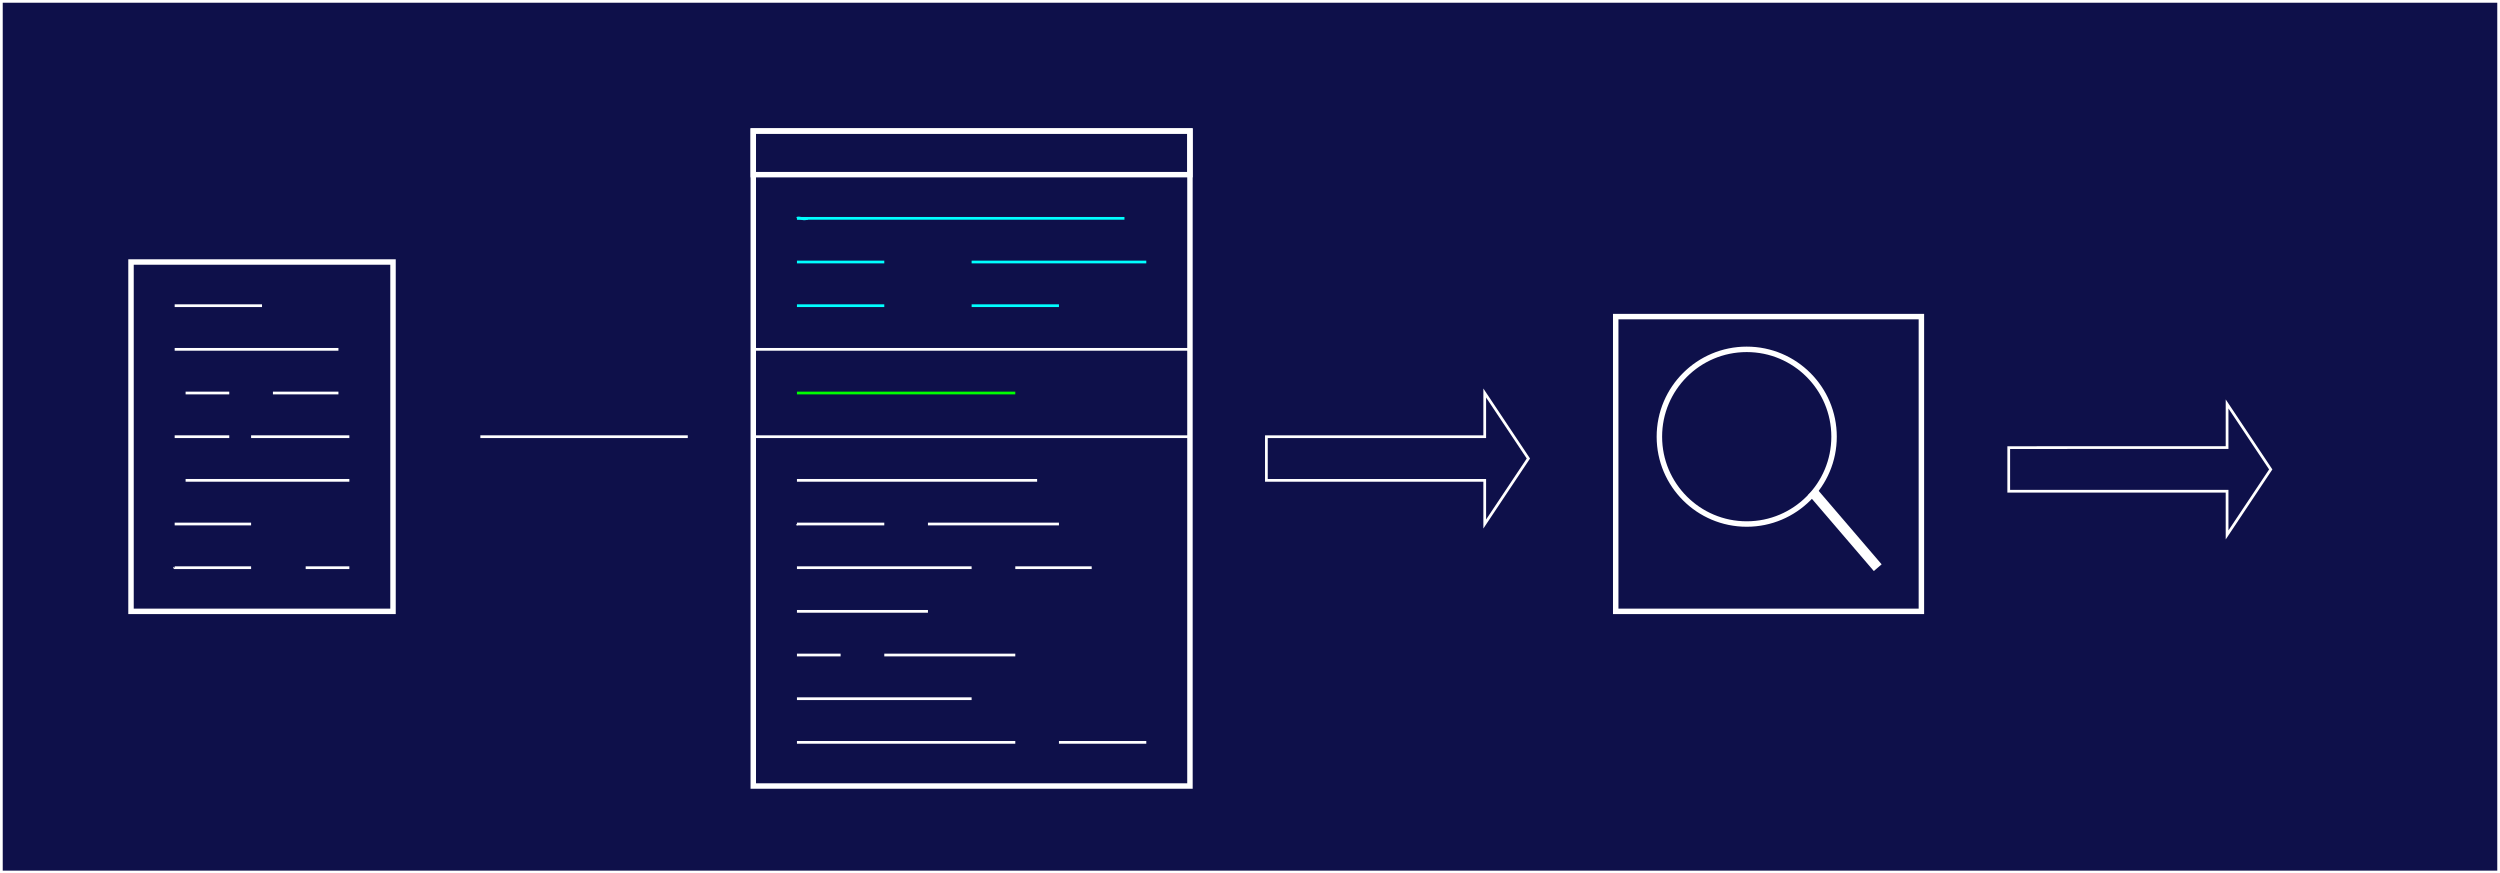 <?xml version="1.0" encoding="UTF-8" standalone="no"?>
<!-- Created with Inkscape (http://www.inkscape.org/) -->

<svg
   xmlns:dc="http://purl.org/dc/elements/1.1/"
   xmlns:cc="http://creativecommons.org/ns#"
   xmlns:rdf="http://www.w3.org/1999/02/22-rdf-syntax-ns#"
   xmlns:svg="http://www.w3.org/2000/svg"
   xmlns="http://www.w3.org/2000/svg"
   xmlns:sodipodi="http://sodipodi.sourceforge.net/DTD/sodipodi-0.dtd"
   xmlns:inkscape="http://www.inkscape.org/namespaces/inkscape"
   width="916"
   height="320"
   viewBox="0 0 242.358 84.667"
   version="1.1"
   id="svg8"
   inkscape:version="0.92.5 (2060ec1f9f, 2020-04-08)"
   sodipodi:docname="index-1.svg">
  <rect x="0" y="0" width="242.358" height="84.667" fill="#808080" stroke="none"/>
  <defs
     id="defs2" />
  <sodipodi:namedview
     id="base"
     pagecolor="#ffffff"
     bordercolor="#666666"
     borderopacity="1.0"
     inkscape:pageopacity="0.0"
     inkscape:pageshadow="2"
     inkscape:zoom="0.98994949"
     inkscape:cx="416.9916"
     inkscape:cy="258.15637"
     inkscape:document-units="mm"
     inkscape:current-layer="layer1"
     showgrid="true"
     units="px"
     inkscape:window-width="1920"
     inkscape:window-height="1039"
     inkscape:window-x="1366"
     inkscape:window-y="0"
     inkscape:window-maximized="1">
    <inkscape:grid
       type="xygrid"
       id="grid815"
       spacingx="1.058"
       spacingy="1.058"
       dotted="false"
       empspacing="4" />
  </sodipodi:namedview>
  <g
     inkscape:label="Capa 1"
     inkscape:groupmode="layer"
     id="layer1"
     transform="translate(0,-212.333)">
    <rect
       style="fill:#0e104a;stroke:#ffffff;stroke-width:0.529;stroke-miterlimit:4;stroke-dasharray:none;fill-opacity:1"
       id="rect817"
       width="242.358"
       height="84.667"
       x="0"
       y="212.333" />
    <rect
       style="fill:none;fill-opacity:1;stroke:#ffffff;stroke-width:0.529;stroke-miterlimit:4;stroke-dasharray:none"
       id="rect1015"
       width="25.4"
       height="33.867"
       x="12.7"
       y="237.733" />
    <rect
       style="fill:none;fill-opacity:1;stroke:#ffffff;stroke-width:0.529;stroke-miterlimit:4;stroke-dasharray:none"
       id="rect1039"
       width="42.333"
       height="63.5"
       x="73.025"
       y="225.033" />
    <rect
       style="fill:none;fill-opacity:1;stroke:#ffffff;stroke-width:0.529;stroke-miterlimit:4;stroke-dasharray:none"
       id="rect1041"
       width="42.333"
       height="4.233"
       x="73.025"
       y="225.033" />
    <path
       style="fill:none;stroke:#ffffff;stroke-width:0.265px;stroke-linecap:butt;stroke-linejoin:miter;stroke-opacity:1"
       d="m 122.767,254.667 v 4.233 h 21.167 v 4.233 l 4.233,-6.35 -4.233,-6.35 v 4.233 z"
       id="path1047"
       inkscape:connector-curvature="0" />
    <path
       style="fill:none;stroke:#ffffff;stroke-width:0.265px;stroke-linecap:butt;stroke-linejoin:miter;stroke-opacity:1"
       d="M 73.025,246.2 H 115.358"
       id="path1103"
       inkscape:connector-curvature="0" />
    <path
       style="fill:none;stroke:#ffffff;stroke-width:0.265px;stroke-linecap:butt;stroke-linejoin:miter;stroke-opacity:1"
       d="M 73.025,254.667 H 115.358"
       id="path1105"
       inkscape:connector-curvature="0" />
    <path
       style="fill:none;stroke:#00ffff;stroke-width:0.265px;stroke-linecap:butt;stroke-linejoin:miter;stroke-opacity:1"
       d="m 77.258,233.5 c 0.243,-0.108 0.519,0.079 0.775,0.047 0.095,-0.012 0.189,-0.032 0.283,-0.047"
       id="path1107"
       inkscape:connector-curvature="0" />
    <path
       style="fill:none;stroke:#00ffff;stroke-width:0.265px;stroke-linecap:butt;stroke-linejoin:miter;stroke-opacity:1"
       d="M 109.008,233.5 H 77.258"
       id="path1109"
       inkscape:connector-curvature="0" />
    <path
       style="fill:none;stroke:#00ffff;stroke-width:0.265px;stroke-linecap:butt;stroke-linejoin:miter;stroke-opacity:1"
       d="m 77.258,237.733 h 8.467"
       id="path1111"
       inkscape:connector-curvature="0" />
    <path
       style="fill:none;stroke:#00ffff;stroke-width:0.265px;stroke-linecap:butt;stroke-linejoin:miter;stroke-opacity:1"
       d="m 77.258,241.967 h 8.467"
       id="path1113"
       inkscape:connector-curvature="0" />
    <path
       style="fill:none;stroke:#00ffff;stroke-width:0.265px;stroke-linecap:butt;stroke-linejoin:miter;stroke-opacity:1"
       d="M 94.192,237.733 H 111.125"
       id="path1115"
       inkscape:connector-curvature="0" />
    <path
       style="fill:none;stroke:#00ffff;stroke-width:0.265px;stroke-linecap:butt;stroke-linejoin:miter;stroke-opacity:1"
       d="m 94.192,241.967 h 8.467"
       id="path1117"
       inkscape:connector-curvature="0" />
    <path
       style="fill:none;stroke:#ffffff;stroke-width:0.265px;stroke-linecap:butt;stroke-linejoin:miter;stroke-opacity:1"
       d="M 77.258,258.9 H 100.542"
       id="path1119"
       inkscape:connector-curvature="0" />
    <path
       style="fill:none;stroke:#ffffff;stroke-width:0.265px;stroke-linecap:butt;stroke-linejoin:miter;stroke-opacity:1"
       d="m 77.258,263.133 c 0.065,0.076 0.065,0.076 0,0 z"
       id="path1121"
       inkscape:connector-curvature="0" />
    <path
       style="fill:none;stroke:#ffffff;stroke-width:0.265px;stroke-linecap:butt;stroke-linejoin:miter;stroke-opacity:1"
       d="m 85.725,263.133 h -8.467"
       id="path1123"
       inkscape:connector-curvature="0" />
    <path
       style="fill:none;stroke:#ffffff;stroke-width:0.265px;stroke-linecap:butt;stroke-linejoin:miter;stroke-opacity:1"
       d="M 89.958,263.133 H 102.658"
       id="path1125"
       inkscape:connector-curvature="0" />
    <path
       style="fill:none;stroke:#ffffff;stroke-width:0.265px;stroke-linecap:butt;stroke-linejoin:miter;stroke-opacity:1"
       d="m 77.258,267.367 h 16.933"
       id="path1127"
       inkscape:connector-curvature="0" />
    <path
       style="fill:none;stroke:#ffffff;stroke-width:0.265px;stroke-linecap:butt;stroke-linejoin:miter;stroke-opacity:1"
       d="m 98.425,267.367 h 7.408"
       id="path1129"
       inkscape:connector-curvature="0" />
    <path
       style="fill:none;stroke:#ffffff;stroke-width:0.265px;stroke-linecap:butt;stroke-linejoin:miter;stroke-opacity:1"
       d="m 77.258,271.6 h 12.7"
       id="path1131"
       inkscape:connector-curvature="0" />
    <path
       style="fill:none;stroke:#ffffff;stroke-width:0.265px;stroke-linecap:butt;stroke-linejoin:miter;stroke-opacity:1"
       d="m 77.258,275.833 h 4.233"
       id="path1139"
       inkscape:connector-curvature="0" />
    <path
       style="fill:none;stroke:#ffffff;stroke-width:0.265px;stroke-linecap:butt;stroke-linejoin:miter;stroke-opacity:1"
       d="m 85.725,275.833 h 12.7"
       id="path1143"
       inkscape:connector-curvature="0" />
    <path
       style="fill:none;stroke:#ffffff;stroke-width:0.265px;stroke-linecap:butt;stroke-linejoin:miter;stroke-opacity:1"
       d="m 77.258,280.067 h 16.933"
       id="path1145"
       inkscape:connector-curvature="0" />
    <path
       style="fill:none;stroke:#ffffff;stroke-width:0.265px;stroke-linecap:butt;stroke-linejoin:miter;stroke-opacity:1"
       d="m 77.258,284.3 h 21.167"
       id="path1147"
       inkscape:connector-curvature="0" />
    <path
       style="fill:none;stroke:#ffffff;stroke-width:0.265px;stroke-linecap:butt;stroke-linejoin:miter;stroke-opacity:1"
       d="M 102.658,284.3 H 111.125"
       id="path1149"
       inkscape:connector-curvature="0" />
    <path
       style="fill:#00ff00;stroke:#00ff00;stroke-width:0.265px;stroke-linecap:butt;stroke-linejoin:miter;stroke-opacity:1"
       d="m 77.258,250.433 h 21.167"
       id="path1151"
       inkscape:connector-curvature="0" />
    <path
       style="fill:none;stroke:#ffffff;stroke-width:0.265px;stroke-linecap:butt;stroke-linejoin:miter;stroke-opacity:1"
       d="M 46.567,254.667 H 66.675"
       id="path1172"
       inkscape:connector-curvature="0" />
    <rect
       style="fill:none;fill-opacity:1;stroke:#ffffff;stroke-width:0.529;stroke-miterlimit:4;stroke-dasharray:none"
       id="rect1174"
       width="29.633"
       height="28.575"
       x="156.633"
       y="243.025" />
    <path
       style="fill:none;stroke:#ffffff;stroke-width:0.265px;stroke-linecap:butt;stroke-linejoin:miter;stroke-opacity:1"
       d="m 194.733,255.725 v 4.233 h 21.167 v 4.233 l 4.233,-6.35 -4.233,-6.35 v 4.233 z"
       id="path1047-5"
       inkscape:connector-curvature="0" />
    <circle
       style="fill:none;fill-opacity:1;stroke:#ffffff;stroke-width:0.529;stroke-miterlimit:4;stroke-dasharray:none"
       id="path1191"
       cx="169.333"
       cy="254.667"
       r="8.467" />
    <path
       style="fill:none;stroke:#ffffff;stroke-width:1;stroke-linecap:butt;stroke-linejoin:miter;stroke-opacity:1;stroke-miterlimit:4;stroke-dasharray:none"
       d="m 182.033,267.367 -6.35,-7.408"
       id="path1193"
       inkscape:connector-curvature="0" />
    <path
       style="fill:none;stroke:#ffffff;stroke-width:0.265px;stroke-linecap:butt;stroke-linejoin:miter;stroke-opacity:1"
       d="m 16.933,241.967 h 8.467"
       id="path1195"
       inkscape:connector-curvature="0" />
    <path
       style="fill:none;stroke:#ffffff;stroke-width:0.265px;stroke-linecap:butt;stroke-linejoin:miter;stroke-opacity:1"
       d="m 16.933,246.2 h 15.875"
       id="path1197"
       inkscape:connector-curvature="0" />
    <path
       style="fill:none;stroke:#ffffff;stroke-width:0.265px;stroke-linecap:butt;stroke-linejoin:miter;stroke-opacity:1"
       d="m 17.992,250.433 h 4.233"
       id="path1199"
       inkscape:connector-curvature="0" />
    <path
       style="fill:none;stroke:#ffffff;stroke-width:0.265px;stroke-linecap:butt;stroke-linejoin:miter;stroke-opacity:1"
       d="m 26.458,250.433 h 6.35"
       id="path1201"
       inkscape:connector-curvature="0" />
    <path
       style="fill:none;stroke:#ffffff;stroke-width:0.265px;stroke-linecap:butt;stroke-linejoin:miter;stroke-opacity:1"
       d="m 16.933,254.667 h 5.292"
       id="path1203"
       inkscape:connector-curvature="0" />
    <path
       style="fill:none;stroke:#ffffff;stroke-width:0.265px;stroke-linecap:butt;stroke-linejoin:miter;stroke-opacity:1"
       d="m 24.342,254.667 h 9.525"
       id="path1205"
       inkscape:connector-curvature="0" />
    <path
       style="fill:none;stroke:#ffffff;stroke-width:0.265px;stroke-linecap:butt;stroke-linejoin:miter;stroke-opacity:1"
       d="m 17.992,258.9 h 15.875"
       id="path1207"
       inkscape:connector-curvature="0" />
    <path
       style="fill:none;stroke:#ffffff;stroke-width:0.265px;stroke-linecap:butt;stroke-linejoin:miter;stroke-opacity:1"
       d="m 16.933,263.133 h 7.408"
       id="path1209"
       inkscape:connector-curvature="0" />
    <path
       style="fill:none;stroke:#ffffff;stroke-width:0.265px;stroke-linecap:butt;stroke-linejoin:miter;stroke-opacity:1"
       d="m 16.933,267.367 c -0.038,0.044 -0.038,0.044 0,0 z"
       id="path1211"
       inkscape:connector-curvature="0" />
    <path
       style="fill:none;stroke:#ffffff;stroke-width:0.265px;stroke-linecap:butt;stroke-linejoin:miter;stroke-opacity:1"
       d="M 24.342,267.367 H 16.933"
       id="path1213"
       inkscape:connector-curvature="0" />
    <path
       style="fill:none;stroke:#ffffff;stroke-width:0.265px;stroke-linecap:butt;stroke-linejoin:miter;stroke-opacity:1"
       d="m 29.633,267.367 h 4.233"
       id="path1215"
       inkscape:connector-curvature="0" />
  </g>
</svg>
